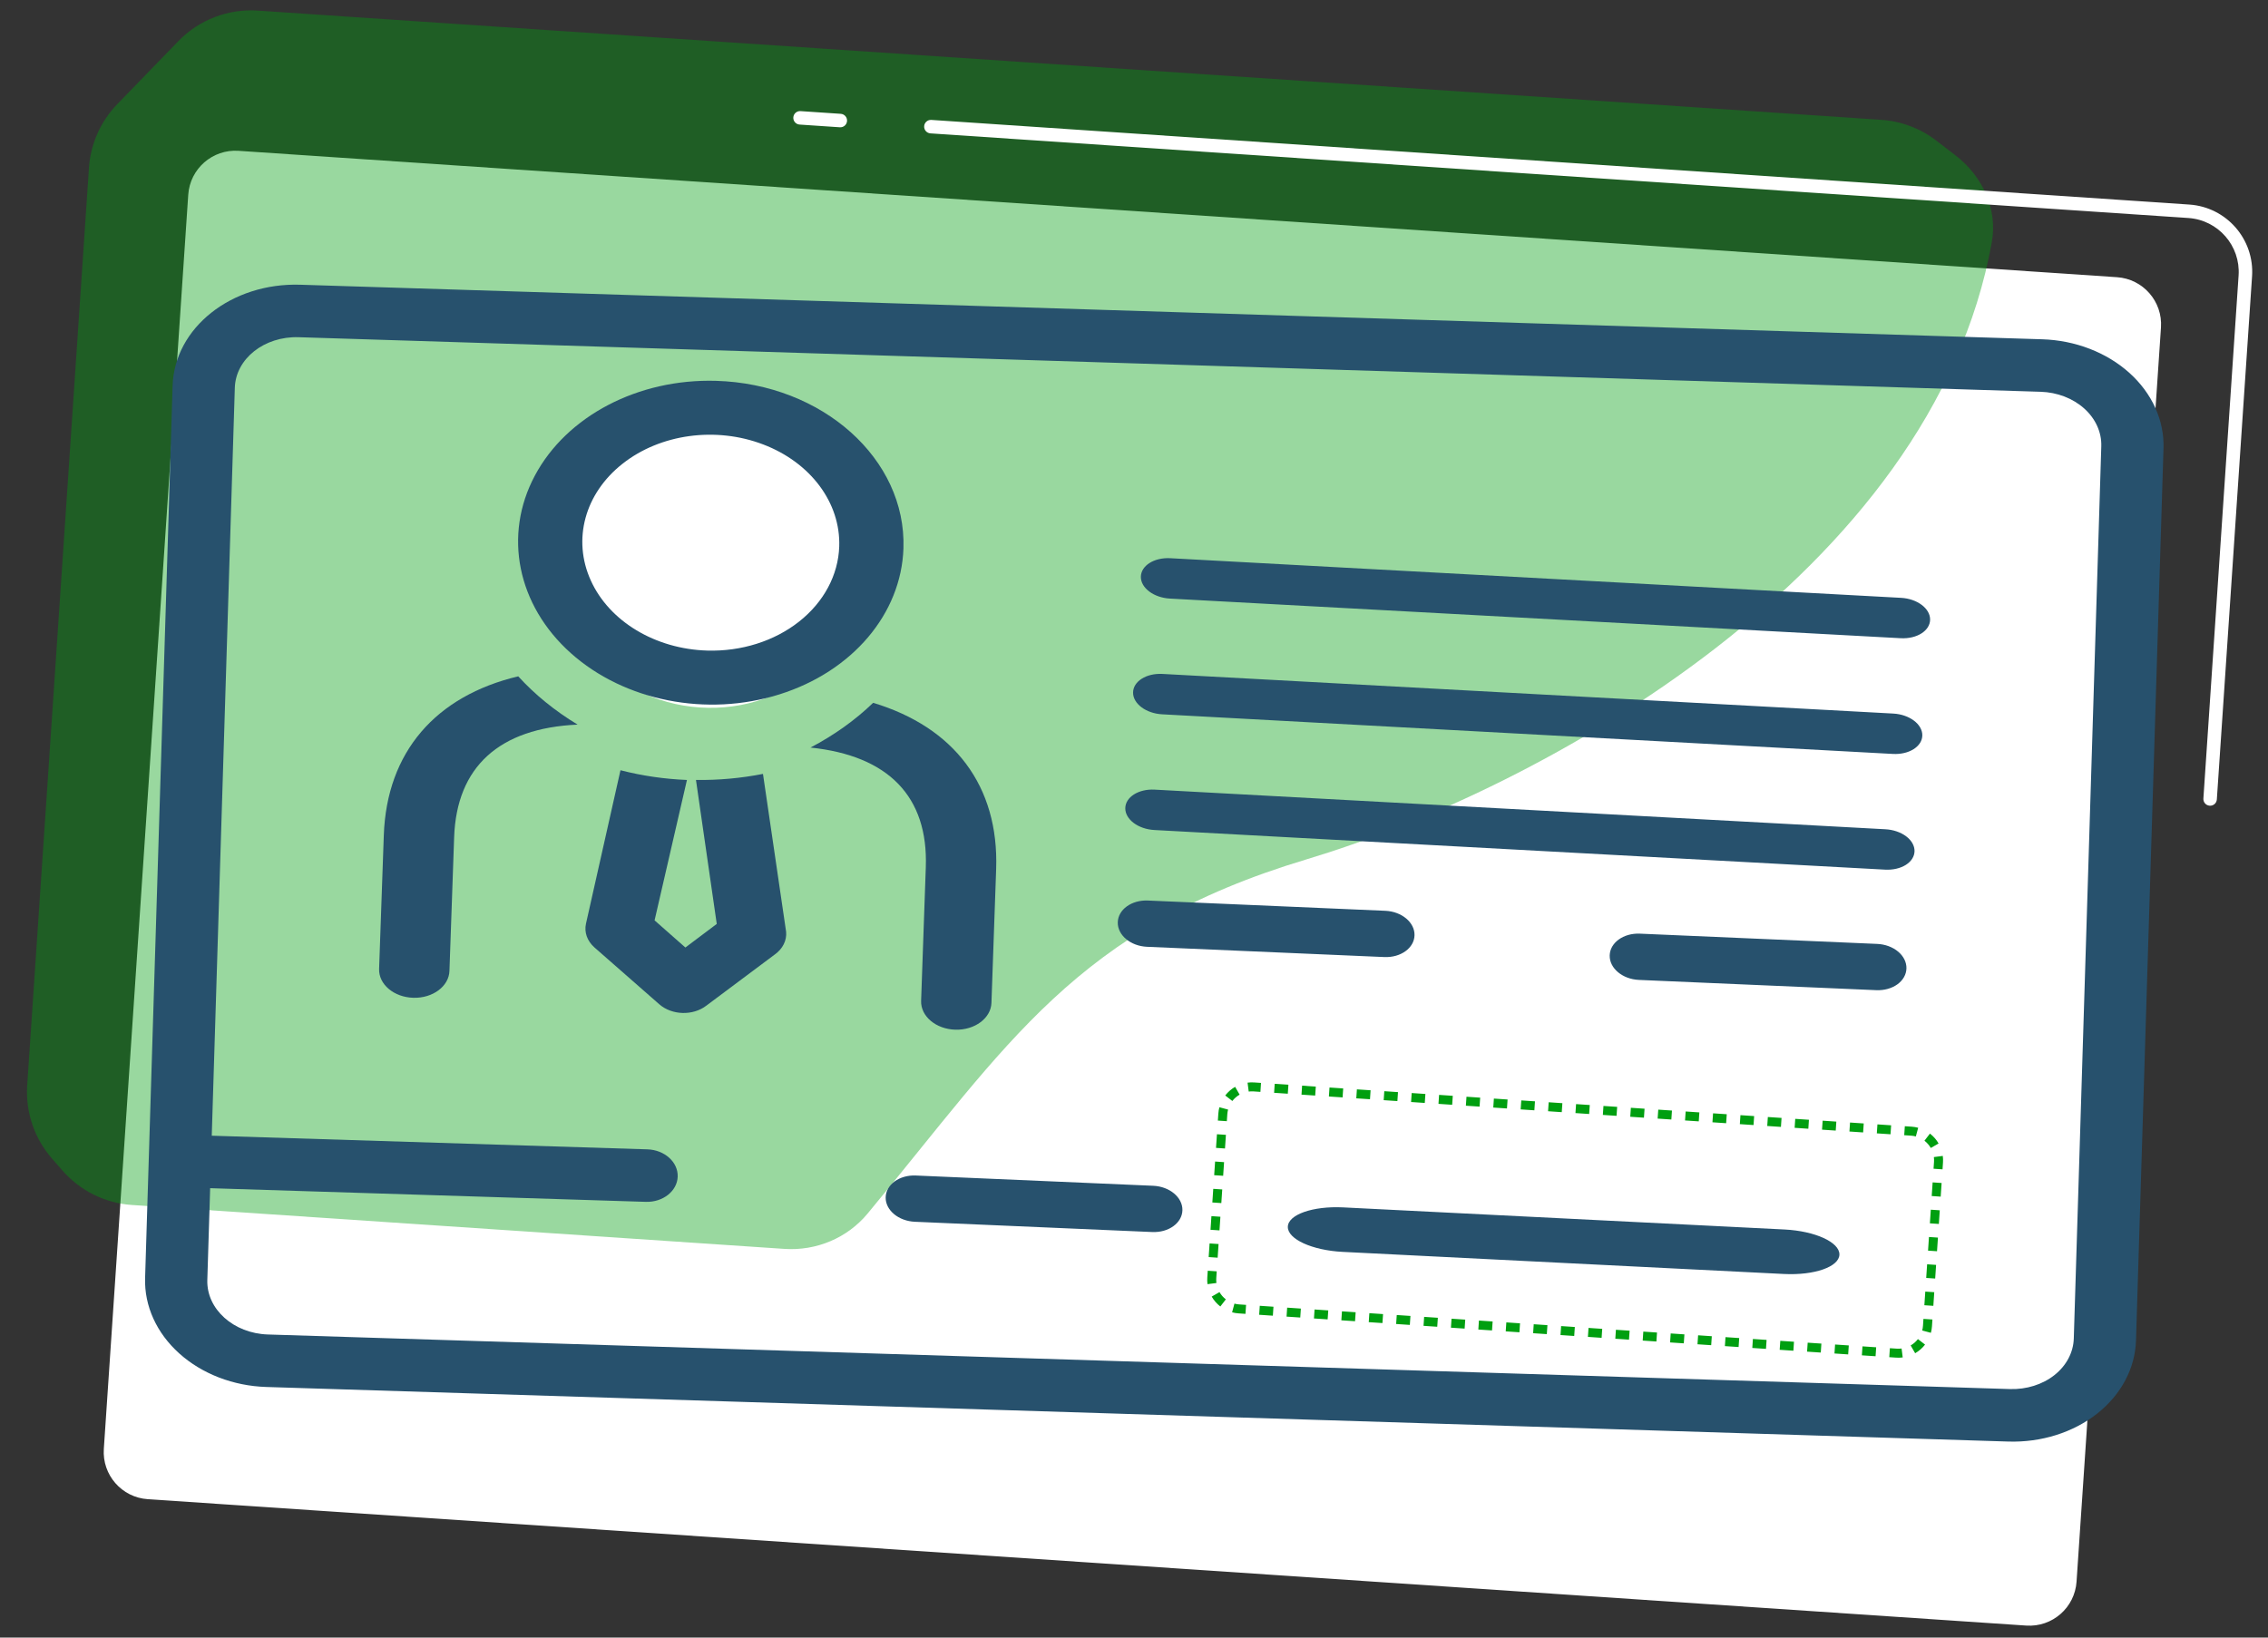 <svg width="252" height="182" viewBox="0 0 252 182" fill="none" xmlns="http://www.w3.org/2000/svg">
<rect x="0" y="0" width="252" height="182" fill="#333333" stroke="none"/>
<g id="green-card-2">
<path id="Rectangle 1" d="M20.916 21.644C21.111 18.753 23.612 16.567 26.503 16.762L235.226 30.808C238.117 31.003 240.303 33.504 240.108 36.395L230.728 175.782C230.533 178.673 228.032 180.859 225.141 180.664L16.418 166.617C13.527 166.423 11.341 163.921 11.536 161.031L20.916 21.644Z" fill="white"/>
<path id="Vector 15" opacity="0.4" d="M145.134 95.519C171.266 87.676 214.687 63.775 221.315 26.909C221.98 23.209 220.261 19.559 217.28 17.268L215.137 15.621C213.377 14.269 211.256 13.468 209.041 13.319L28.643 1.178C25.343 0.956 22.113 2.198 19.813 4.573L13.025 11.58C11.175 13.49 10.062 15.994 9.884 18.647L3.022 120.606C2.822 123.581 3.812 126.514 5.774 128.759L6.947 130.101C8.909 132.346 11.682 133.72 14.657 133.92L87.159 138.8C90.689 139.037 94.137 137.601 96.397 134.878C112.054 116.012 119.517 103.207 145.134 95.519Z" fill="#009F10"/>
<path id="Rectangle 5" d="M135.369 123.781C135.507 121.72 137.29 120.162 139.351 120.301L212.408 125.217C214.469 125.356 216.027 127.139 215.888 129.2L214.663 147.405C214.524 149.466 212.741 151.024 210.68 150.885L137.624 145.968C135.563 145.83 134.005 144.047 134.144 141.986L135.369 123.781Z" fill="white"/>
<path id="Rectangle 5 (Stroke)" fill-rule="evenodd" clip-rule="evenodd" d="M136.9 145.848L137.16 144.883C137.33 144.928 137.507 144.958 137.691 144.971L138.452 145.022L138.385 146.02L137.624 145.968C137.375 145.952 137.133 145.911 136.9 145.848ZM209.919 150.834L209.986 149.836L210.748 149.887C210.931 149.9 211.111 149.894 211.286 149.871L211.413 150.863C211.175 150.894 210.93 150.902 210.68 150.885L209.919 150.834ZM212.796 150.396L212.297 149.53C212.609 149.35 212.883 149.11 213.103 148.825L213.895 149.436C213.595 149.824 213.221 150.151 212.796 150.396ZM215.837 129.958L214.839 129.891L214.89 129.133C214.903 128.949 214.897 128.769 214.874 128.595L215.866 128.467C215.897 128.706 215.905 128.951 215.888 129.2L215.837 129.958ZM215.399 127.084L214.533 127.584C214.353 127.272 214.113 126.997 213.828 126.777L214.439 125.985C214.827 126.285 215.154 126.659 215.399 127.084ZM140.112 120.352L139.351 120.301C139.102 120.284 138.857 120.292 138.618 120.323L138.746 121.314C138.92 121.292 139.1 121.286 139.284 121.298L140.045 121.35L140.112 120.352ZM137.236 120.79L137.735 121.656C137.423 121.836 137.148 122.076 136.928 122.361L136.137 121.75C136.437 121.361 136.81 121.035 137.236 120.79ZM134.195 141.227L135.192 141.294L135.141 142.053C135.129 142.237 135.135 142.417 135.157 142.591L134.166 142.719C134.135 142.48 134.127 142.235 134.144 141.986L134.195 141.227ZM135.593 145.2L136.204 144.409C135.919 144.189 135.679 143.914 135.499 143.602L134.633 144.101C134.878 144.527 135.204 144.901 135.593 145.2ZM134.297 139.71L135.294 139.777L135.397 138.26L134.399 138.193L134.297 139.71ZM134.501 136.676L135.499 136.743L135.601 135.226L134.603 135.159L134.501 136.676ZM134.705 133.642L135.703 133.709L135.805 132.192L134.807 132.125L134.705 133.642ZM134.909 130.608L135.907 130.675L136.009 129.158L135.011 129.091L134.909 130.608ZM135.113 127.574L136.111 127.641L136.213 126.124L135.216 126.057L135.113 127.574ZM135.318 124.54L136.315 124.607L136.366 123.848C136.379 123.664 136.409 123.487 136.454 123.317L135.489 123.058C135.426 123.29 135.385 123.532 135.369 123.781L135.318 124.54ZM141.634 120.454L141.567 121.452L143.089 121.554L143.156 120.557L141.634 120.454ZM144.678 120.659L144.611 121.657L146.133 121.759L146.2 120.762L144.678 120.659ZM147.722 120.864L147.655 121.862L149.177 121.964L149.244 120.966L147.722 120.864ZM150.766 121.069L150.699 122.067L152.221 122.169L152.288 121.171L150.766 121.069ZM153.81 121.274L153.743 122.271L155.265 122.374L155.332 121.376L153.81 121.274ZM156.854 121.479L156.787 122.476L158.309 122.579L158.376 121.581L156.854 121.479ZM159.898 121.683L159.831 122.681L161.353 122.784L161.42 121.786L159.898 121.683ZM162.943 121.888L162.875 122.886L164.397 122.988L164.465 121.991L162.943 121.888ZM165.987 122.093L165.919 123.091L167.441 123.193L167.509 122.196L165.987 122.093ZM169.031 122.298L168.963 123.296L170.485 123.398L170.553 122.4L169.031 122.298ZM172.075 122.503L172.007 123.501L173.529 123.603L173.597 122.605L172.075 122.503ZM175.119 122.708L175.051 123.705L176.573 123.808L176.641 122.81L175.119 122.708ZM178.163 122.913L178.095 123.91L179.617 124.013L179.685 123.015L178.163 122.913ZM181.207 123.117L181.139 124.115L182.661 124.218L182.729 123.22L181.207 123.117ZM184.251 123.322L184.183 124.32L185.705 124.422L185.773 123.425L184.251 123.322ZM187.295 123.527L187.227 124.525L188.75 124.627L188.817 123.63L187.295 123.527ZM190.339 123.732L190.272 124.73L191.794 124.832L191.861 123.834L190.339 123.732ZM193.383 123.937L193.316 124.935L194.838 125.037L194.905 124.039L193.383 123.937ZM196.427 124.142L196.36 125.139L197.882 125.242L197.949 124.244L196.427 124.142ZM199.471 124.347L199.404 125.344L200.926 125.447L200.993 124.449L199.471 124.347ZM202.515 124.551L202.448 125.549L203.97 125.652L204.037 124.654L202.515 124.551ZM205.559 124.756L205.492 125.754L207.014 125.857L207.081 124.859L205.559 124.756ZM208.603 124.961L208.536 125.959L210.058 126.061L210.125 125.064L208.603 124.961ZM211.647 125.166L211.58 126.164L212.341 126.215C212.524 126.227 212.702 126.257 212.872 126.303L213.131 125.337C212.899 125.275 212.657 125.234 212.408 125.217L211.647 125.166ZM215.735 131.476L214.737 131.408L214.635 132.925L215.633 132.993L215.735 131.476ZM215.531 134.51L214.533 134.443L214.431 135.96L215.429 136.027L215.531 134.51ZM215.327 137.544L214.329 137.477L214.227 138.994L215.225 139.061L215.327 137.544ZM215.122 140.578L214.125 140.511L214.023 142.028L215.02 142.095L215.122 140.578ZM214.918 143.612L213.921 143.545L213.818 145.062L214.816 145.129L214.918 143.612ZM214.714 146.646L213.716 146.579L213.665 147.337C213.653 147.521 213.623 147.699 213.577 147.869L214.543 148.128C214.605 147.896 214.646 147.654 214.663 147.405L214.714 146.646ZM208.397 150.731L208.464 149.734L206.942 149.631L206.875 150.629L208.397 150.731ZM205.353 150.527L205.42 149.529L203.898 149.426L203.831 150.424L205.353 150.527ZM202.309 150.322L202.376 149.324L200.854 149.222L200.787 150.219L202.309 150.322ZM199.265 150.117L199.332 149.119L197.81 149.017L197.743 150.014L199.265 150.117ZM196.221 149.912L196.288 148.914L194.766 148.812L194.699 149.81L196.221 149.912ZM193.177 149.707L193.244 148.709L191.722 148.607L191.655 149.605L193.177 149.707ZM190.133 149.502L190.2 148.505L188.678 148.402L188.611 149.4L190.133 149.502ZM187.089 149.297L187.156 148.3L185.634 148.197L185.567 149.195L187.089 149.297ZM184.045 149.093L184.112 148.095L182.59 147.992L182.523 148.99L184.045 149.093ZM181.001 148.888L181.068 147.89L179.546 147.788L179.479 148.785L181.001 148.888ZM177.957 148.683L178.024 147.685L176.502 147.583L176.435 148.58L177.957 148.683ZM174.913 148.478L174.98 147.48L173.458 147.378L173.391 148.376L174.913 148.478ZM171.869 148.273L171.936 147.275L170.414 147.173L170.347 148.171L171.869 148.273ZM168.825 148.068L168.892 147.071L167.37 146.968L167.303 147.966L168.825 148.068ZM165.781 147.863L165.848 146.866L164.326 146.763L164.259 147.761L165.781 147.863ZM162.737 147.659L162.804 146.661L161.282 146.558L161.215 147.556L162.737 147.659ZM159.693 147.454L159.76 146.456L158.238 146.354L158.171 147.351L159.693 147.454ZM156.649 147.249L156.716 146.251L155.194 146.149L155.127 147.146L156.649 147.249ZM153.605 147.044L153.672 146.046L152.15 145.944L152.083 146.942L153.605 147.044ZM150.561 146.839L150.628 145.841L149.106 145.739L149.039 146.737L150.561 146.839ZM147.517 146.634L147.584 145.637L146.062 145.534L145.995 146.532L147.517 146.634ZM144.473 146.429L144.54 145.432L143.018 145.329L142.951 146.327L144.473 146.429ZM141.429 146.225L141.496 145.227L139.974 145.124L139.907 146.122L141.429 146.225Z" fill="#009F10"/>
<path id="Ellipse 11" d="M96.842 61.937C96.177 71.819 87.626 79.291 77.744 78.626C67.862 77.961 60.39 69.411 61.055 59.529C61.72 49.647 70.27 42.175 80.153 42.84C90.035 43.505 97.507 52.055 96.842 61.937Z" fill="white"/>
<g id="Group">
<path id="Vector" d="M29.589 154.147L223.149 160.212C226.812 160.326 230.367 159.204 233.027 157.098C235.687 154.992 237.239 152.07 237.334 148.978L240.389 49.809C240.484 46.717 239.116 43.703 236.591 41.434C234.066 39.166 230.587 37.823 226.923 37.708L33.363 31.644C25.724 31.404 19.376 36.431 19.178 42.877L16.122 142.047C16.027 145.139 17.396 148.152 19.921 150.421C22.446 152.69 25.925 154.032 29.589 154.147ZM23.35 132.054L71.752 133.571C73.662 133.631 75.249 132.374 75.299 130.762C75.349 129.151 73.842 127.797 71.932 127.737L23.529 126.221L26.091 43.094C26.19 39.871 29.364 37.357 33.183 37.477L226.743 43.542C228.575 43.599 230.319 44.267 231.581 45.401C232.844 46.536 233.524 48.046 233.476 49.592L230.421 148.761C230.373 150.307 229.602 151.772 228.272 152.825C226.942 153.878 225.16 154.435 223.328 154.378L29.768 148.313C25.949 148.194 22.936 145.486 23.035 142.263L23.35 132.054Z" fill="#27516D"/>
<path id="Vector_2" d="M129.992 66.526L211.19 70.93C212.984 71.028 214.446 70.103 214.457 68.863C214.467 67.623 213.023 66.54 211.228 66.443L130.03 62.038C128.236 61.941 126.774 62.866 126.763 64.106C126.752 65.346 128.197 66.428 129.992 66.526Z" fill="#27516D"/>
<path id="Vector_3" d="M129.126 79.387L210.324 83.791C212.118 83.889 213.58 82.963 213.591 81.724C213.602 80.484 212.157 79.401 210.362 79.304L129.164 74.899C127.37 74.802 125.908 75.727 125.897 76.967C125.886 78.206 127.331 79.289 129.126 79.387Z" fill="#27516D"/>
<path id="Vector_4" d="M212.726 94.583C212.731 93.989 212.395 93.398 211.79 92.944C211.184 92.49 210.358 92.21 209.497 92.163L128.299 87.759C126.505 87.661 125.043 88.587 125.032 89.826C125.022 91.066 126.466 92.149 128.261 92.246L209.459 96.651C210.32 96.698 211.15 96.507 211.763 96.119C212.375 95.731 212.721 95.178 212.726 94.583Z" fill="#27516D"/>
<path id="Vector_5" d="M153.925 101.224L127.547 100.084C125.725 100.005 124.226 101.092 124.197 102.512C124.168 103.932 125.62 105.146 127.442 105.225L153.819 106.365C155.641 106.443 157.14 105.357 157.169 103.937C157.198 102.517 155.747 101.303 153.925 101.224Z" fill="#27516D"/>
<path id="Vector_6" d="M128.135 131.785L101.758 130.645C99.936 130.566 98.437 131.653 98.408 133.073C98.378 134.493 99.83 135.707 101.652 135.786L128.03 136.926C129.851 137.004 131.35 135.918 131.38 134.498C131.409 133.078 129.957 131.864 128.135 131.785Z" fill="#27516D"/>
<path id="Vector_7" d="M198.285 136.644L149.255 134.188C145.869 134.018 143.111 134.987 143.092 136.353C143.074 137.719 145.801 138.962 149.188 139.132L198.218 141.588C201.604 141.758 204.362 140.789 204.38 139.423C204.399 138.057 201.671 136.814 198.285 136.644Z" fill="#27516D"/>
<path id="Vector_8" d="M211.827 107.618C211.841 106.937 211.508 106.267 210.9 105.758C210.292 105.249 209.457 104.943 208.583 104.905L182.205 103.765C180.383 103.687 178.884 104.773 178.855 106.193C178.826 107.613 180.278 108.827 182.099 108.906L208.477 110.046C209.351 110.084 210.197 109.85 210.825 109.395C211.454 108.94 211.813 108.299 211.827 107.618Z" fill="#27516D"/>
<path id="Vector_9" d="M84.775 86.01C82.337 86.49 79.843 86.717 77.33 86.683L79.639 102.684L76.153 105.304L72.731 102.288L76.327 86.685C73.826 86.582 71.342 86.221 68.942 85.603L65.11 102.65C64.892 103.607 65.248 104.595 66.059 105.306L73.265 111.623C74.671 112.84 76.988 112.906 78.474 111.772L86.092 106.077C86.967 105.453 87.435 104.519 87.347 103.562L84.775 86.01Z" fill="#27516D"/>
<path id="Vector_10" d="M97.016 78.11C95.022 80.035 92.674 81.71 90.055 83.083C98.726 83.984 103.143 88.543 102.868 96.373L102.346 111.23C102.286 112.94 103.986 114.376 106.145 114.438C108.304 114.501 110.101 113.166 110.161 111.456L110.683 96.6C111.008 87.345 106.015 80.818 97.016 78.11Z" fill="#27516D"/>
<path id="Vector_11" d="M57.581 75.166C48.41 77.348 42.969 83.573 42.645 92.827L42.123 107.684C42.063 109.394 43.763 110.83 45.922 110.892C48.081 110.955 49.878 109.62 49.938 107.91L50.46 93.054C50.734 85.223 55.462 80.929 64.179 80.531C61.661 79.01 59.436 77.202 57.581 75.166Z" fill="#27516D"/>
<path id="Vector_12" d="M79.57 42.326C70.911 42.072 62.963 46.228 59.432 52.854C55.893 59.472 57.476 67.267 63.424 72.588C69.373 77.909 78.535 79.722 86.618 77.168C94.71 74.622 100.143 68.217 100.383 60.94C100.71 51.01 91.388 42.672 79.57 42.326ZM78.583 72.304C72.813 72.135 67.701 69.06 65.645 64.513C63.581 59.967 64.973 54.847 69.171 51.541C73.359 48.228 79.529 47.381 84.801 49.396C90.073 51.403 93.408 55.882 93.248 60.731C93.143 63.908 91.536 66.914 88.786 69.084C86.037 71.254 82.365 72.415 78.583 72.304Z" fill="#27516D"/>
</g>
<path id="Vector 3 (Stroke)" fill-rule="evenodd" clip-rule="evenodd" d="M88.147 13.046C88.175 12.633 88.532 12.321 88.945 12.349L93.418 12.65C93.831 12.678 94.144 13.035 94.116 13.448C94.088 13.861 93.731 14.173 93.318 14.145L88.844 13.844C88.431 13.817 88.119 13.459 88.147 13.046Z" fill="white"/>
<path id="Vector 4 (Stroke)" fill-rule="evenodd" clip-rule="evenodd" d="M102.685 14.025C102.713 13.612 103.07 13.3 103.483 13.327L243.254 22.734C247.384 23.012 250.507 26.585 250.229 30.715L246.316 88.848C246.289 89.261 245.931 89.573 245.518 89.545C245.105 89.517 244.793 89.16 244.821 88.747L248.733 30.614C248.955 27.31 246.457 24.452 243.153 24.229L103.383 14.823C102.97 14.795 102.657 14.438 102.685 14.025Z" fill="white"/>
</g>
</svg>
